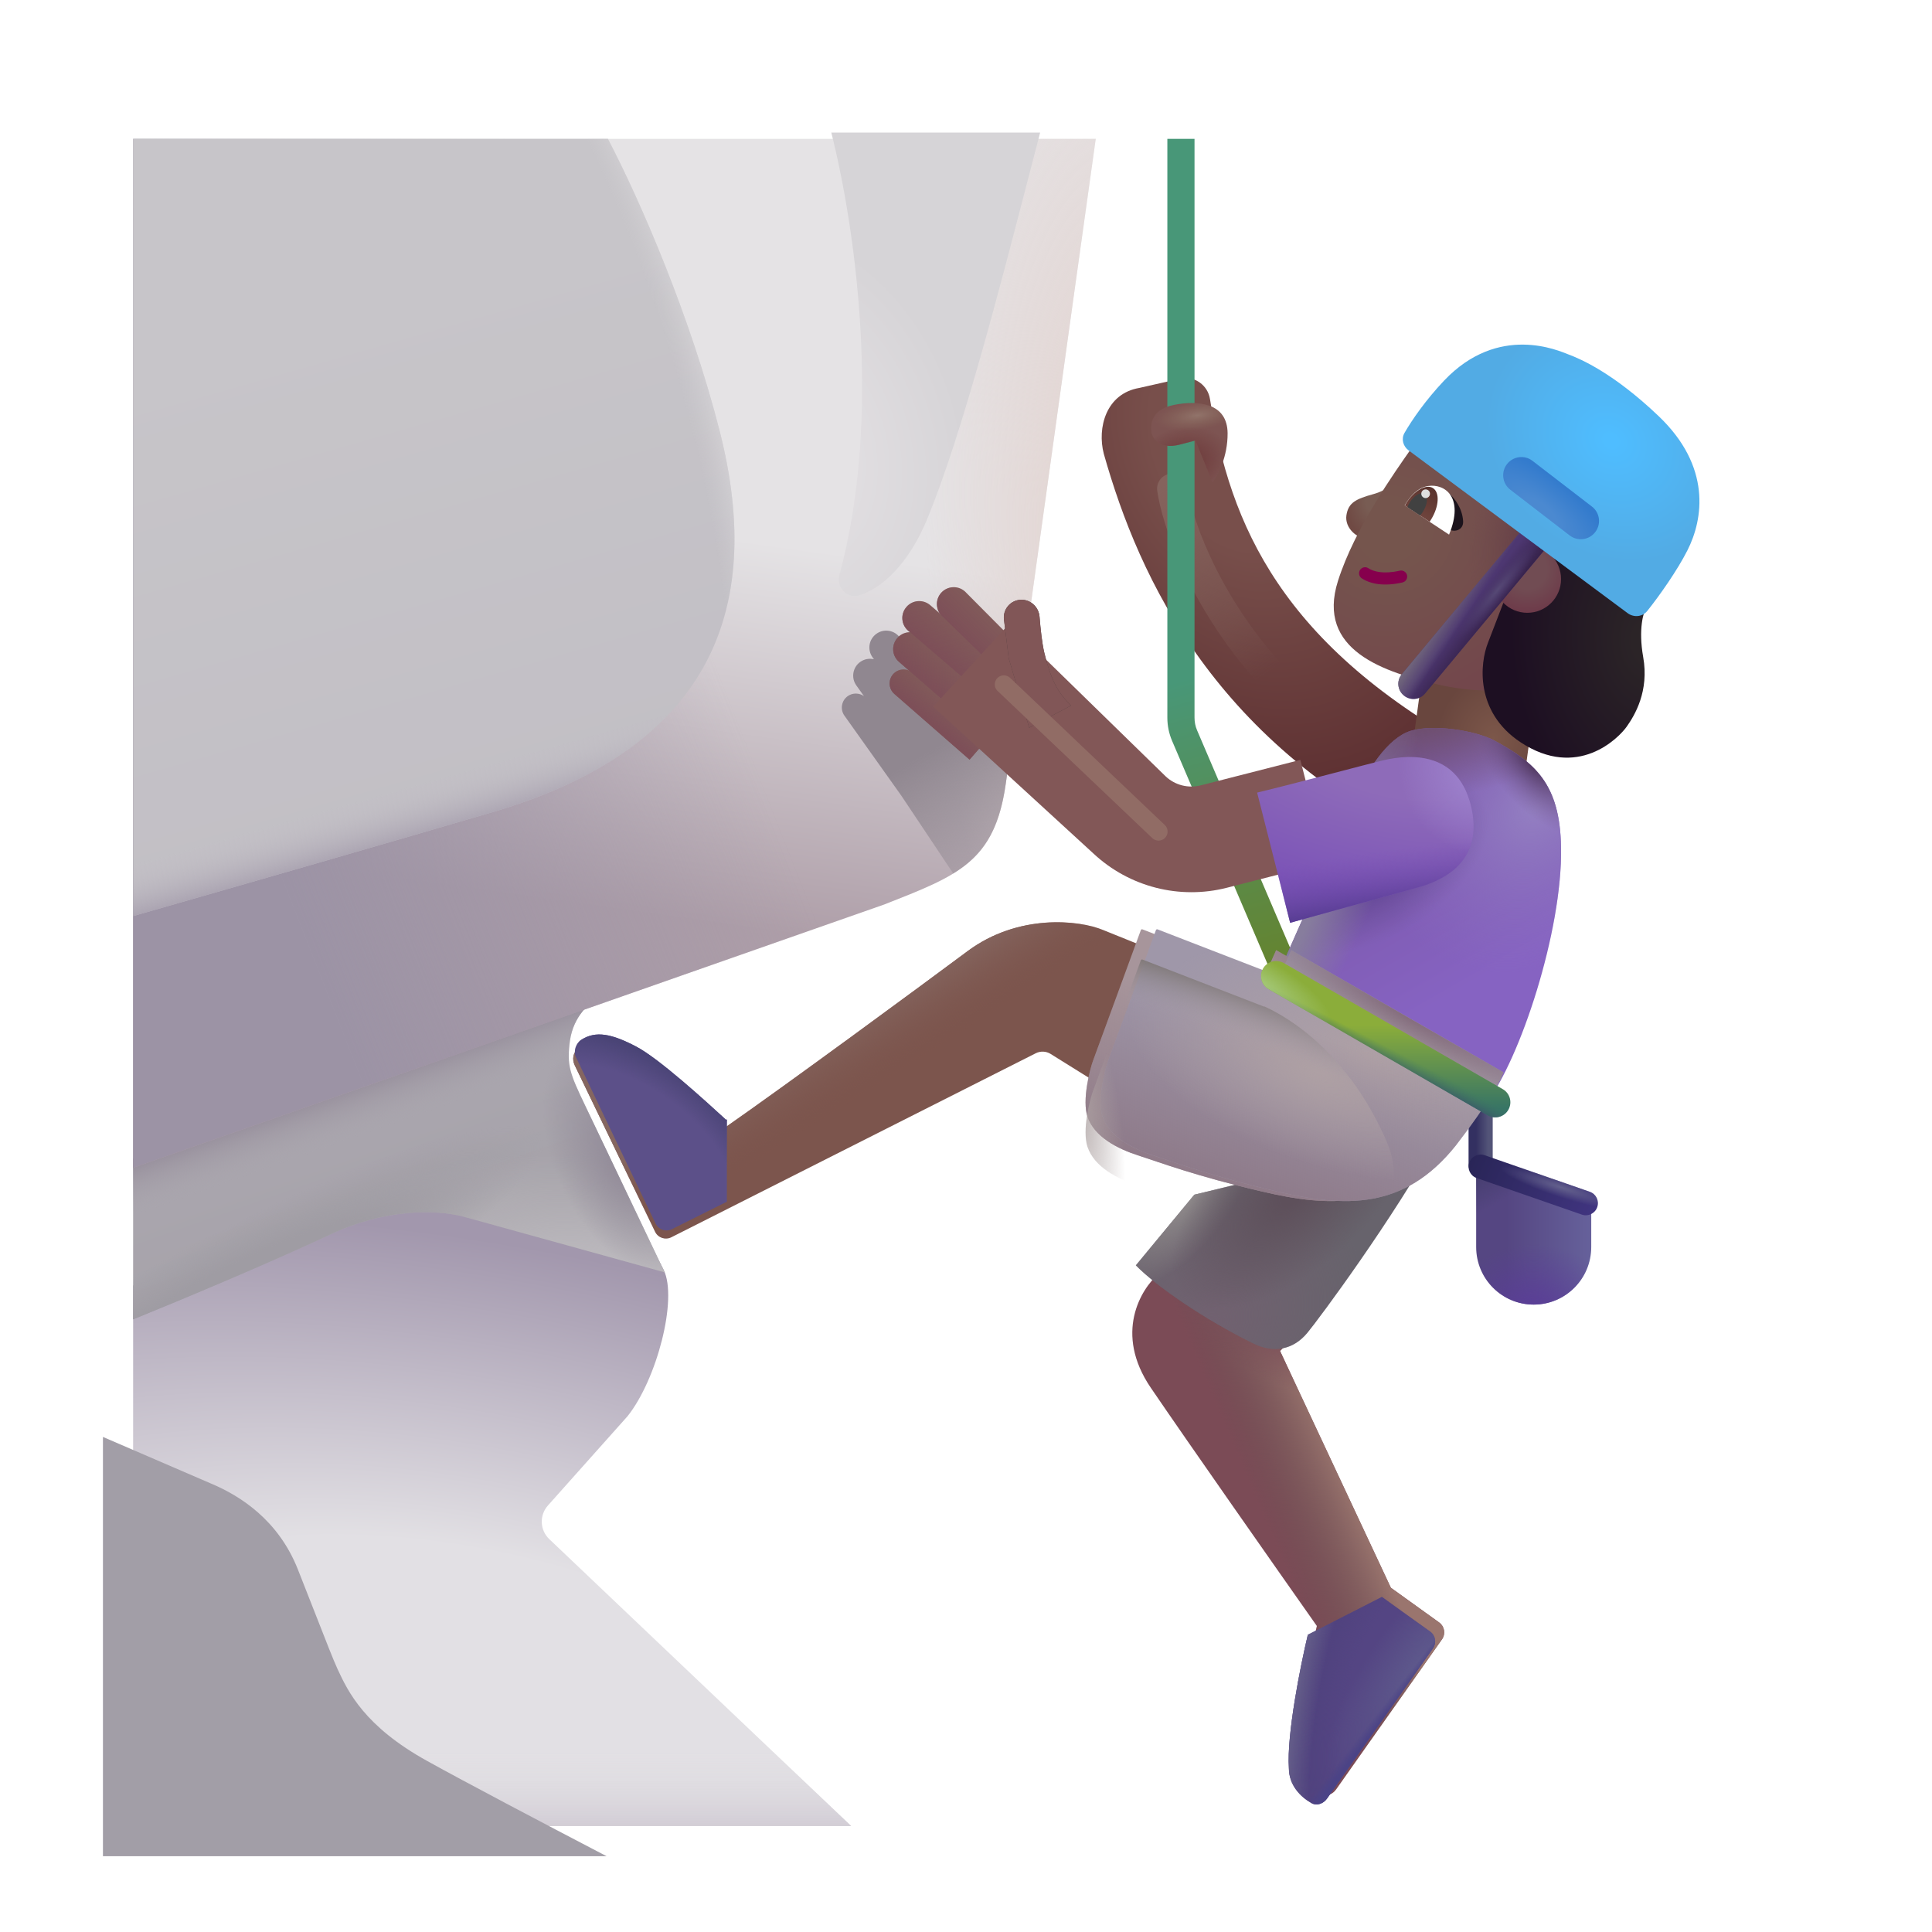 <svg viewBox="0 0 32 32" fill="none" xmlns="http://www.w3.org/2000/svg">
<path d="M2.205 30.245V21.292L7.409 19.315L9.922 20.605C9.702 20.222 10.521 20.067 10.993 21.034C11.227 21.515 10.88 22.847 10.395 23.456L9.075 24.936C8.931 25.098 8.941 25.344 9.098 25.493L14.098 30.245H2.205Z" fill="url(#paint0_radial_4002_856)"/>
<path d="M2.205 30.245V21.292L7.409 19.315L9.922 20.605C9.702 20.222 10.521 20.067 10.993 21.034C11.227 21.515 10.88 22.847 10.395 23.456L9.075 24.936C8.931 25.098 8.941 25.344 9.098 25.493L14.098 30.245H2.205Z" fill="url(#paint1_linear_4002_856)"/>
<path d="M9.44 17.239C9.496 16.832 9.768 16.604 9.897 16.541L2.205 19.192V21.853C2.884 21.578 4.432 20.933 5.489 20.438C6.375 20.024 7.204 20.029 7.667 20.149L11.008 21.073L9.689 18.305C9.44 17.784 9.385 17.645 9.44 17.239Z" fill="url(#paint2_linear_4002_856)"/>
<path d="M9.44 17.239C9.496 16.832 9.768 16.604 9.897 16.541L2.205 19.192V21.853C2.884 21.578 4.432 20.933 5.489 20.438C6.375 20.024 7.204 20.029 7.667 20.149L11.008 21.073L9.689 18.305C9.44 17.784 9.385 17.645 9.44 17.239Z" fill="url(#paint3_linear_4002_856)"/>
<path d="M9.44 17.239C9.496 16.832 9.768 16.604 9.897 16.541L2.205 19.192V21.853C2.884 21.578 4.432 20.933 5.489 20.438C6.375 20.024 7.204 20.029 7.667 20.149L11.008 21.073L9.689 18.305C9.44 17.784 9.385 17.645 9.44 17.239Z" fill="url(#paint4_radial_4002_856)"/>
<path d="M9.44 17.239C9.496 16.832 9.768 16.604 9.897 16.541L2.205 19.192V21.853C2.884 21.578 4.432 20.933 5.489 20.438C6.375 20.024 7.204 20.029 7.667 20.149L11.008 21.073L9.689 18.305C9.44 17.784 9.385 17.645 9.44 17.239Z" fill="url(#paint5_radial_4002_856)"/>
<path d="M9.44 17.239C9.496 16.832 9.768 16.604 9.897 16.541L2.205 19.192V21.853C2.884 21.578 4.432 20.933 5.489 20.438C6.375 20.024 7.204 20.029 7.667 20.149L11.008 21.073L9.689 18.305C9.44 17.784 9.385 17.645 9.44 17.239Z" fill="url(#paint6_radial_4002_856)"/>
<g filter="url(#filter0_ii_4002_856)">
<path d="M2.205 23.3V30.245H10.548C9.44 29.667 8.218 29.024 7.575 28.667C6.537 28.092 6.265 27.521 6.09 27.143C6.025 27.003 5.904 26.693 5.719 26.22C5.637 26.01 5.542 25.768 5.434 25.495C5.112 24.679 4.481 24.276 3.997 24.073L2.205 23.3Z" fill="#A29EA7"/>
</g>
<path d="M14.652 14.979L2.205 19.342V2.3H18.149C17.748 5.151 16.916 11.159 16.659 12.979C16.476 14.283 15.858 14.503 14.652 14.979Z" fill="url(#paint7_linear_4002_856)"/>
<path d="M14.652 14.979L2.205 19.342V2.3H18.149C17.748 5.151 16.916 11.159 16.659 12.979C16.476 14.283 15.858 14.503 14.652 14.979Z" fill="url(#paint8_linear_4002_856)"/>
<path d="M14.652 14.979L2.205 19.342V2.3H18.149C17.748 5.151 16.916 11.159 16.659 12.979C16.476 14.283 15.858 14.503 14.652 14.979Z" fill="url(#paint9_radial_4002_856)"/>
<g filter="url(#filter1_f_4002_856)">
<path d="M16.719 12.555C16.697 12.714 16.677 12.856 16.659 12.979C16.546 13.782 16.268 14.174 15.789 14.468L14.931 13.182L13.986 11.853C13.912 11.749 13.937 11.604 14.041 11.53C14.123 11.472 14.232 11.475 14.31 11.53L14.183 11.352C14.094 11.227 14.123 11.052 14.249 10.963C14.317 10.915 14.399 10.901 14.475 10.919L14.451 10.886C14.362 10.76 14.391 10.586 14.517 10.497C14.642 10.407 14.817 10.437 14.906 10.562L15.012 10.71C14.989 10.603 15.029 10.488 15.123 10.421C15.249 10.331 15.423 10.361 15.512 10.486L16.012 11.305L16.038 11.076C16.057 10.907 16.216 10.79 16.383 10.822C16.543 10.852 16.647 11.007 16.621 11.167C16.59 11.368 16.559 11.607 16.56 11.766C16.562 12.156 16.633 12.38 16.719 12.555Z" fill="url(#paint10_linear_4002_856)"/>
</g>
<g filter="url(#filter2_i_4002_856)">
<path fill-rule="evenodd" clip-rule="evenodd" d="M23.513 14.059C19.895 12.348 18.622 9.604 18.032 7.515C17.921 7.088 18.067 6.519 18.622 6.425L19.315 6.268C19.541 6.226 19.755 6.382 19.791 6.609C20.122 8.694 20.966 10.7 24.261 12.477L23.513 14.059Z" fill="url(#paint11_radial_4002_856)"/>
</g>
<g filter="url(#filter3_f_4002_856)">
<path d="M19.415 8.094C19.484 8.586 19.897 9.878 20.994 11.114" stroke="url(#paint12_linear_4002_856)" stroke-width="0.5" stroke-linecap="round"/>
</g>
<path d="M10.069 2.3C10.62 3.354 11.439 5.257 11.919 7.136C12.7 10.198 11.669 12.417 8.169 13.448C6.533 13.93 4.236 14.592 2.205 15.173V2.3L10.069 2.3Z" fill="url(#paint13_linear_4002_856)"/>
<path d="M10.069 2.3C10.62 3.354 11.439 5.257 11.919 7.136C12.7 10.198 11.669 12.417 8.169 13.448C6.533 13.93 4.236 14.592 2.205 15.173V2.3L10.069 2.3Z" fill="url(#paint14_radial_4002_856)"/>
<path d="M10.069 2.3C10.62 3.354 11.439 5.257 11.919 7.136C12.7 10.198 11.669 12.417 8.169 13.448C6.533 13.93 4.236 14.592 2.205 15.173V2.3L10.069 2.3Z" fill="url(#paint15_linear_4002_856)"/>
<g filter="url(#filter4_i_4002_856)">
<path d="M13.789 2.256C14.182 3.809 14.639 6.949 13.923 9.585C13.886 9.722 13.956 9.865 14.088 9.916C14.134 9.934 14.184 9.94 14.232 9.926C14.61 9.821 15.068 9.414 15.385 8.639C15.952 7.254 16.564 4.89 17.022 3.124C17.102 2.813 17.178 2.521 17.248 2.256H13.789Z" fill="url(#paint16_radial_4002_856)"/>
</g>
<g filter="url(#filter5_i_4002_856)">
<path d="M19.135 2.3V11.888C19.135 12.02 19.162 12.151 19.214 12.272L20.92 16.261L21.34 16.398C21.389 16.512 21.506 17.376 21.62 17.327C21.735 17.278 21.788 17.146 21.739 17.032L19.627 12.095C19.599 12.03 19.585 11.959 19.585 11.888V2.3H19.135Z" fill="url(#paint17_linear_4002_856)"/>
</g>
<path d="M22.301 8.534C22.333 8.327 22.454 8.265 22.751 8.183C22.968 8.123 23.092 8.002 23.138 7.935L22.68 8.929C22.469 8.929 22.27 8.741 22.301 8.534Z" fill="url(#paint18_radial_4002_856)"/>
<path d="M24.45 19.296L26.356 19.927V20.655C26.356 21.182 25.929 21.608 25.403 21.608C24.877 21.608 24.45 21.182 24.45 20.655V19.296Z" fill="url(#paint19_linear_4002_856)"/>
<path d="M24.45 19.296L26.356 19.927V20.655C26.356 21.182 25.929 21.608 25.403 21.608C24.877 21.608 24.45 21.182 24.45 20.655V19.296Z" fill="url(#paint20_radial_4002_856)"/>
<path d="M24.45 19.296L26.356 19.927V20.655C26.356 21.182 25.929 21.608 25.403 21.608C24.877 21.608 24.45 21.182 24.45 20.655V19.296Z" fill="url(#paint21_radial_4002_856)"/>
<rect x="23.581" y="11.001" width="1.905" height="1.844" transform="rotate(7.73 23.581 11.001)" fill="url(#paint22_radial_4002_856)"/>
<g filter="url(#filter6_ii_4002_856)">
<path d="M22.161 9.722C22.438 8.847 23.111 7.907 23.372 7.534L26.27 9.401L25.677 11.448C25.387 11.519 24.62 11.617 23.864 11.448C22.919 11.237 21.797 10.87 22.161 9.722Z" fill="url(#paint23_radial_4002_856)"/>
<path d="M22.161 9.722C22.438 8.847 23.111 7.907 23.372 7.534L26.27 9.401L25.677 11.448C25.387 11.519 24.62 11.617 23.864 11.448C22.919 11.237 21.797 10.87 22.161 9.722Z" fill="url(#paint24_radial_4002_856)"/>
</g>
<path fill-rule="evenodd" clip-rule="evenodd" d="M24.524 18.209C24.634 18.209 24.724 18.299 24.724 18.409V19.292C24.724 19.402 24.634 19.492 24.524 19.492C24.413 19.492 24.324 19.402 24.324 19.292V18.409C24.324 18.299 24.413 18.209 24.524 18.209Z" fill="url(#paint25_linear_4002_856)"/>
<path fill-rule="evenodd" clip-rule="evenodd" d="M24.335 19.258C24.371 19.153 24.485 19.098 24.59 19.134L26.332 19.74C26.436 19.776 26.491 19.89 26.455 19.994C26.419 20.099 26.305 20.154 26.201 20.118L24.458 19.512C24.354 19.476 24.299 19.362 24.335 19.258Z" fill="url(#paint26_linear_4002_856)"/>
<path fill-rule="evenodd" clip-rule="evenodd" d="M24.335 19.258C24.371 19.153 24.485 19.098 24.59 19.134L26.332 19.74C26.436 19.776 26.491 19.89 26.455 19.994C26.419 20.099 26.305 20.154 26.201 20.118L24.458 19.512C24.354 19.476 24.299 19.362 24.335 19.258Z" fill="url(#paint27_radial_4002_856)"/>
<path fill-rule="evenodd" clip-rule="evenodd" d="M22.526 9.44C22.557 9.394 22.619 9.381 22.665 9.412C22.75 9.467 22.915 9.514 23.185 9.452C23.239 9.44 23.293 9.474 23.305 9.527C23.317 9.581 23.284 9.635 23.23 9.647C22.922 9.718 22.697 9.672 22.555 9.579C22.509 9.549 22.496 9.487 22.526 9.44Z" fill="#86004D"/>
<path d="M24.234 8.631C24.219 8.413 24.095 8.261 24.011 8.181C24.002 8.453 23.844 8.582 23.917 8.696C24.013 8.845 24.246 8.813 24.234 8.631Z" fill="#1B131C"/>
<path d="M23.653 8.05C23.452 8.081 23.327 8.271 23.266 8.37L24.001 8.855C24.258 8.23 23.926 8.007 23.653 8.05Z" fill="white"/>
<g filter="url(#filter7_i_4002_856)">
<path d="M19.044 21.245L19.434 20.839L21.544 22.026L21.051 22.526L22.887 26.448L23.688 27.024C23.776 27.088 23.797 27.212 23.734 27.302L21.981 29.788C21.92 29.875 21.81 29.916 21.718 29.863C21.54 29.761 21.348 29.567 21.348 29.284C21.311 28.728 21.541 27.584 21.661 27.081C20.999 26.141 19.523 24.036 18.911 23.136C18.298 22.236 18.744 21.5 19.044 21.245Z" fill="#7B4B56"/>
<path d="M19.044 21.245L19.434 20.839L21.544 22.026L21.051 22.526L22.887 26.448L23.688 27.024C23.776 27.088 23.797 27.212 23.734 27.302L21.981 29.788C21.92 29.875 21.81 29.916 21.718 29.863C21.54 29.761 21.348 29.567 21.348 29.284C21.311 28.728 21.541 27.584 21.661 27.081C20.999 26.141 19.523 24.036 18.911 23.136C18.298 22.236 18.744 21.5 19.044 21.245Z" fill="url(#paint28_linear_4002_856)"/>
<path d="M19.044 21.245L19.434 20.839L21.544 22.026L21.051 22.526L22.887 26.448L23.688 27.024C23.776 27.088 23.797 27.212 23.734 27.302L21.981 29.788C21.92 29.875 21.81 29.916 21.718 29.863C21.54 29.761 21.348 29.567 21.348 29.284C21.311 28.728 21.541 27.584 21.661 27.081C20.999 26.141 19.523 24.036 18.911 23.136C18.298 22.236 18.744 21.5 19.044 21.245Z" fill="url(#paint29_radial_4002_856)"/>
</g>
<path d="M22.889 26.449L23.688 27.024C23.777 27.088 23.797 27.212 23.734 27.302L21.981 29.788C21.92 29.875 21.81 29.916 21.718 29.863C21.54 29.762 21.348 29.567 21.348 29.284C21.311 28.728 21.541 27.584 21.661 27.081L21.659 27.079L22.889 26.449Z" fill="#544583"/>
<path d="M22.889 26.449L23.688 27.024C23.777 27.088 23.797 27.212 23.734 27.302L21.981 29.788C21.92 29.875 21.81 29.916 21.718 29.863C21.54 29.762 21.348 29.567 21.348 29.284C21.311 28.728 21.541 27.584 21.661 27.081L21.659 27.079L22.889 26.449Z" fill="url(#paint30_radial_4002_856)"/>
<path d="M22.889 26.449L23.688 27.024C23.777 27.088 23.797 27.212 23.734 27.302L21.981 29.788C21.92 29.875 21.81 29.916 21.718 29.863C21.54 29.762 21.348 29.567 21.348 29.284C21.311 28.728 21.541 27.584 21.661 27.081L21.659 27.079L22.889 26.449Z" fill="url(#paint31_radial_4002_856)"/>
<path d="M22.889 26.449L23.688 27.024C23.777 27.088 23.797 27.212 23.734 27.302L21.981 29.788C21.92 29.875 21.81 29.916 21.718 29.863C21.54 29.762 21.348 29.567 21.348 29.284C21.311 28.728 21.541 27.584 21.661 27.081L21.659 27.079L22.889 26.449Z" fill="url(#paint32_linear_4002_856)"/>
<path d="M22.889 26.449L23.688 27.024C23.777 27.088 23.797 27.212 23.734 27.302L21.981 29.788C21.92 29.875 21.81 29.916 21.718 29.863C21.54 29.762 21.348 29.567 21.348 29.284C21.311 28.728 21.541 27.584 21.661 27.081L21.659 27.079L22.889 26.449Z" fill="url(#paint33_radial_4002_856)"/>
<path d="M23.679 8.642C23.688 8.629 23.697 8.616 23.705 8.602C23.837 8.386 23.849 8.154 23.732 8.083C23.616 8.012 23.415 8.13 23.284 8.346C23.279 8.354 23.274 8.363 23.269 8.372L23.679 8.642Z" fill="url(#paint34_linear_4002_856)"/>
<path d="M23.521 8.538C23.54 8.518 23.558 8.494 23.574 8.467C23.647 8.347 23.655 8.219 23.593 8.18C23.529 8.142 23.419 8.208 23.346 8.328C23.332 8.352 23.32 8.376 23.311 8.399L23.521 8.538Z" fill="#414141"/>
<circle cx="23.613" cy="8.178" r="0.072" fill="#DFDFDF"/>
<path d="M22.473 13.198L21.223 16.018L24.614 18.276C25.176 17.55 25.88 15.425 25.856 14.034C25.838 12.979 25.42 12.63 24.755 12.268C24.438 12.097 23.729 11.989 23.356 12.108C22.983 12.228 22.626 12.772 22.473 13.198Z" fill="url(#paint35_linear_4002_856)"/>
<path d="M22.473 13.198L21.223 16.018L24.614 18.276C25.176 17.55 25.88 15.425 25.856 14.034C25.838 12.979 25.42 12.63 24.755 12.268C24.438 12.097 23.729 11.989 23.356 12.108C22.983 12.228 22.626 12.772 22.473 13.198Z" fill="url(#paint36_radial_4002_856)"/>
<path d="M22.473 13.198L21.223 16.018L24.614 18.276C25.176 17.55 25.88 15.425 25.856 14.034C25.838 12.979 25.42 12.63 24.755 12.268C24.438 12.097 23.729 11.989 23.356 12.108C22.983 12.228 22.626 12.772 22.473 13.198Z" fill="url(#paint37_radial_4002_856)"/>
<path d="M22.473 13.198L21.223 16.018L24.614 18.276C25.176 17.55 25.88 15.425 25.856 14.034C25.838 12.979 25.42 12.63 24.755 12.268C24.438 12.097 23.729 11.989 23.356 12.108C22.983 12.228 22.626 12.772 22.473 13.198Z" fill="url(#paint38_radial_4002_856)"/>
<path d="M22.473 13.198L21.223 16.018L24.614 18.276C25.176 17.55 25.88 15.425 25.856 14.034C25.838 12.979 25.42 12.63 24.755 12.268C24.438 12.097 23.729 11.989 23.356 12.108C22.983 12.228 22.626 12.772 22.473 13.198Z" fill="url(#paint39_radial_4002_856)"/>
<path d="M22.473 13.198L21.223 16.018L24.614 18.276C25.176 17.55 25.88 15.425 25.856 14.034C25.838 12.979 25.42 12.63 24.755 12.268C24.438 12.097 23.729 11.989 23.356 12.108C22.983 12.228 22.626 12.772 22.473 13.198Z" fill="url(#paint40_radial_4002_856)"/>
<g filter="url(#filter8_i_4002_856)">
<path d="M19.313 20.958L20.282 19.788L24.34 18.8C23.575 20.194 22.34 21.852 22.153 22.077C21.919 22.358 21.598 22.417 21.262 22.253C20.45 21.853 19.653 21.306 19.313 20.958Z" fill="#67636C"/>
<path d="M19.313 20.958L20.282 19.788L24.34 18.8C23.575 20.194 22.34 21.852 22.153 22.077C21.919 22.358 21.598 22.417 21.262 22.253C20.45 21.853 19.653 21.306 19.313 20.958Z" fill="url(#paint41_radial_4002_856)"/>
<path d="M19.313 20.958L20.282 19.788L24.34 18.8C23.575 20.194 22.34 21.852 22.153 22.077C21.919 22.358 21.598 22.417 21.262 22.253C20.45 21.853 19.653 21.306 19.313 20.958Z" fill="url(#paint42_radial_4002_856)"/>
<path d="M19.313 20.958L20.282 19.788L24.34 18.8C23.575 20.194 22.34 21.852 22.153 22.077C21.919 22.358 21.598 22.417 21.262 22.253C20.45 21.853 19.653 21.306 19.313 20.958Z" fill="url(#paint43_radial_4002_856)"/>
</g>
<g filter="url(#filter9_i_4002_856)">
<path d="M24.496 10.845L24.941 9.689L25.449 8.931L27.121 10.252C27.069 10.338 26.985 10.623 27.066 11.08C27.168 11.65 26.925 12.049 26.793 12.236C26.66 12.424 25.98 13.119 25.035 12.494C24.279 11.994 24.36 11.187 24.496 10.845Z" fill="url(#paint44_radial_4002_856)"/>
</g>
<g filter="url(#filter10_i_4002_856)">
<path d="M18.274 15.655L19.071 15.976L18.235 18.226L17.401 17.706C17.327 17.66 17.234 17.656 17.156 17.695L11.12 20.743C11.02 20.794 10.898 20.752 10.85 20.652L9.519 17.893C9.473 17.798 9.49 17.678 9.579 17.621C9.82 17.468 10.085 17.524 10.485 17.733C10.866 17.933 11.628 18.628 11.977 18.948C13.076 18.183 15.284 16.556 16.028 16.003C16.864 15.382 17.873 15.486 18.274 15.655Z" fill="#7C554D"/>
<path d="M18.274 15.655L19.071 15.976L18.235 18.226L17.401 17.706C17.327 17.66 17.234 17.656 17.156 17.695L11.12 20.743C11.02 20.794 10.898 20.752 10.85 20.652L9.519 17.893C9.473 17.798 9.49 17.678 9.579 17.621C9.82 17.468 10.085 17.524 10.485 17.733C10.866 17.933 11.628 18.628 11.977 18.948C13.076 18.183 15.284 16.556 16.028 16.003C16.864 15.382 17.873 15.486 18.274 15.655Z" fill="url(#paint45_linear_4002_856)"/>
</g>
<g filter="url(#filter11_i_4002_856)">
<path d="M20.942 16.675L21.137 16.237L24.653 18.261C24.619 18.367 24.414 18.759 23.864 19.472C23.005 20.55 22.016 20.495 20.911 20.237C19.805 19.98 19.188 19.745 18.848 19.636C18.508 19.526 18.124 19.33 18.012 18.995C17.922 18.726 18.046 18.216 18.114 18.042L18.896 15.905C18.9 15.894 18.912 15.889 18.922 15.893L20.942 16.675Z" fill="#A7959B"/>
<path d="M20.942 16.675L21.137 16.237L24.653 18.261C24.619 18.367 24.414 18.759 23.864 19.472C23.005 20.55 22.016 20.495 20.911 20.237C19.805 19.98 19.188 19.745 18.848 19.636C18.508 19.526 18.124 19.33 18.012 18.995C17.922 18.726 18.046 18.216 18.114 18.042L18.896 15.905C18.9 15.894 18.912 15.889 18.922 15.893L20.942 16.675Z" fill="url(#paint46_radial_4002_856)"/>
<path d="M20.942 16.675L21.137 16.237L24.653 18.261C24.619 18.367 24.414 18.759 23.864 19.472C23.005 20.55 22.016 20.495 20.911 20.237C19.805 19.98 19.188 19.745 18.848 19.636C18.508 19.526 18.124 19.33 18.012 18.995C17.922 18.726 18.046 18.216 18.114 18.042L18.896 15.905C18.9 15.894 18.912 15.889 18.922 15.893L20.942 16.675Z" fill="url(#paint47_linear_4002_856)"/>
<path d="M20.942 16.675L21.137 16.237L24.653 18.261C24.619 18.367 24.414 18.759 23.864 19.472C23.005 20.55 22.016 20.495 20.911 20.237C19.805 19.98 19.188 19.745 18.848 19.636C18.508 19.526 18.124 19.33 18.012 18.995C17.922 18.726 18.046 18.216 18.114 18.042L18.896 15.905C18.9 15.894 18.912 15.889 18.922 15.893L20.942 16.675Z" fill="url(#paint48_radial_4002_856)"/>
</g>
<g filter="url(#filter12_i_4002_856)">
<path d="M20.942 16.675L21.137 16.237L24.653 18.261C24.619 18.367 24.414 18.759 23.864 19.472C23.005 20.55 22.016 20.495 20.911 20.237C19.805 19.98 19.188 19.745 18.848 19.636C18.508 19.526 18.124 19.33 18.012 18.995C17.922 18.726 18.046 18.216 18.114 18.042L18.896 15.905C18.9 15.894 18.912 15.889 18.922 15.893L20.942 16.675Z" fill="#9F97A9"/>
<path d="M20.942 16.675L21.137 16.237L24.653 18.261C24.619 18.367 24.414 18.759 23.864 19.472C23.005 20.55 22.016 20.495 20.911 20.237C19.805 19.98 19.188 19.745 18.848 19.636C18.508 19.526 18.124 19.33 18.012 18.995C17.922 18.726 18.046 18.216 18.114 18.042L18.896 15.905C18.9 15.894 18.912 15.889 18.922 15.893L20.942 16.675Z" fill="url(#paint49_radial_4002_856)"/>
<path d="M20.942 16.675L21.137 16.237L24.653 18.261C24.619 18.367 24.414 18.759 23.864 19.472C23.005 20.55 22.016 20.495 20.911 20.237C19.805 19.98 19.188 19.745 18.848 19.636C18.508 19.526 18.124 19.33 18.012 18.995C17.922 18.726 18.046 18.216 18.114 18.042L18.896 15.905C18.9 15.894 18.912 15.889 18.922 15.893L20.942 16.675Z" fill="url(#paint50_linear_4002_856)"/>
<path d="M20.942 16.675L21.137 16.237L24.653 18.261C24.619 18.367 24.414 18.759 23.864 19.472C23.005 20.55 22.016 20.495 20.911 20.237C19.805 19.98 19.188 19.745 18.848 19.636C18.508 19.526 18.124 19.33 18.012 18.995C17.922 18.726 18.046 18.216 18.114 18.042L18.896 15.905C18.9 15.894 18.912 15.889 18.922 15.893L20.942 16.675Z" fill="url(#paint51_radial_4002_856)"/>
</g>
<g filter="url(#filter13_i_4002_856)">
<path d="M11.989 20.304L11.079 20.759C10.98 20.809 10.858 20.768 10.809 20.667L9.489 17.909C9.443 17.814 9.49 17.678 9.579 17.621C9.82 17.468 10.085 17.524 10.485 17.733C10.866 17.933 11.628 18.628 11.977 18.948C11.981 18.946 11.985 18.943 11.989 18.94V20.304Z" fill="#5C5089"/>
<path d="M11.989 20.304L11.079 20.759C10.98 20.809 10.858 20.768 10.809 20.667L9.489 17.909C9.443 17.814 9.49 17.678 9.579 17.621C9.82 17.468 10.085 17.524 10.485 17.733C10.866 17.933 11.628 18.628 11.977 18.948C11.981 18.946 11.985 18.943 11.989 18.94V20.304Z" fill="url(#paint52_radial_4002_856)"/>
</g>
<path fill-rule="evenodd" clip-rule="evenodd" d="M20.921 16.042C20.99 15.923 21.142 15.882 21.262 15.95L24.891 18.04C25.011 18.109 25.052 18.262 24.983 18.382C24.914 18.501 24.761 18.542 24.642 18.474L21.013 16.384C20.893 16.315 20.852 16.162 20.921 16.042Z" fill="url(#paint53_linear_4002_856)"/>
<path fill-rule="evenodd" clip-rule="evenodd" d="M20.921 16.042C20.99 15.923 21.142 15.882 21.262 15.95L24.891 18.04C25.011 18.109 25.052 18.262 24.983 18.382C24.914 18.501 24.761 18.542 24.642 18.474L21.013 16.384C20.893 16.315 20.852 16.162 20.921 16.042Z" fill="url(#paint54_linear_4002_856)"/>
<path fill-rule="evenodd" clip-rule="evenodd" d="M20.921 16.042C20.99 15.923 21.142 15.882 21.262 15.95L24.891 18.04C25.011 18.109 25.052 18.262 24.983 18.382C24.914 18.501 24.761 18.542 24.642 18.474L21.013 16.384C20.893 16.315 20.852 16.162 20.921 16.042Z" fill="url(#paint55_radial_4002_856)"/>
<path d="M20.333 7.175C20.336 7.569 20.167 7.883 20.083 7.991L19.801 7.296C19.788 7.3 19.716 7.319 19.532 7.366C19.215 7.444 19.094 7.272 19.075 7.175C19.055 7.077 19.032 6.788 19.446 6.706C19.86 6.624 20.329 6.683 20.333 7.175Z" fill="#7D5452"/>
<path d="M20.333 7.175C20.336 7.569 20.167 7.883 20.083 7.991L19.801 7.296C19.788 7.3 19.716 7.319 19.532 7.366C19.215 7.444 19.094 7.272 19.075 7.175C19.055 7.077 19.032 6.788 19.446 6.706C19.86 6.624 20.329 6.683 20.333 7.175Z" fill="url(#paint56_radial_4002_856)"/>
<path d="M20.333 7.175C20.336 7.569 20.167 7.883 20.083 7.991L19.801 7.296C19.788 7.3 19.716 7.319 19.532 7.366C19.215 7.444 19.094 7.272 19.075 7.175C19.055 7.077 19.032 6.788 19.446 6.706C19.86 6.624 20.329 6.683 20.333 7.175Z" fill="url(#paint57_radial_4002_856)"/>
<path d="M14.814 11.494C14.718 11.41 14.708 11.264 14.792 11.167C14.876 11.071 15.023 11.061 15.119 11.145L16.364 12.233L16.059 12.582L14.814 11.494Z" fill="#825C5A"/>
<path d="M14.814 11.494C14.718 11.41 14.708 11.264 14.792 11.167C14.876 11.071 15.023 11.061 15.119 11.145L16.364 12.233L16.059 12.582L14.814 11.494Z" fill="url(#paint58_linear_4002_856)"/>
<path d="M14.889 10.961C14.773 10.86 14.761 10.683 14.863 10.567C14.964 10.451 15.14 10.439 15.257 10.541L16.757 11.851L16.389 12.272L14.889 10.961Z" fill="#825C5A"/>
<path d="M14.889 10.961C14.773 10.86 14.761 10.683 14.863 10.567C14.964 10.451 15.14 10.439 15.257 10.541L16.757 11.851L16.389 12.272L14.889 10.961Z" fill="url(#paint59_linear_4002_856)"/>
<path d="M15.041 10.445C14.925 10.344 14.913 10.168 15.015 10.052C15.116 9.935 15.293 9.924 15.409 10.025L17.163 11.531L16.795 11.952L15.041 10.445Z" fill="#825C5A"/>
<path d="M15.041 10.445C14.925 10.344 14.913 10.168 15.015 10.052C15.116 9.935 15.293 9.924 15.409 10.025L17.163 11.531L16.795 11.952L15.041 10.445Z" fill="url(#paint60_linear_4002_856)"/>
<circle cx="25.297" cy="9.591" r="0.559" fill="url(#paint61_radial_4002_856)"/>
<path fill-rule="evenodd" clip-rule="evenodd" d="M25.563 8.74C25.669 8.829 25.683 8.986 25.595 9.093L23.603 11.487C23.515 11.593 23.357 11.608 23.251 11.519C23.145 11.431 23.13 11.273 23.219 11.167L25.211 8.773C25.299 8.667 25.457 8.652 25.563 8.74Z" fill="#4D3771"/>
<path fill-rule="evenodd" clip-rule="evenodd" d="M25.563 8.74C25.669 8.829 25.683 8.986 25.595 9.093L23.603 11.487C23.515 11.593 23.357 11.608 23.251 11.519C23.145 11.431 23.13 11.273 23.219 11.167L25.211 8.773C25.299 8.667 25.457 8.652 25.563 8.74Z" fill="url(#paint62_linear_4002_856)"/>
<path fill-rule="evenodd" clip-rule="evenodd" d="M25.563 8.74C25.669 8.829 25.683 8.986 25.595 9.093L23.603 11.487C23.515 11.593 23.357 11.608 23.251 11.519C23.145 11.431 23.13 11.273 23.219 11.167L25.211 8.773C25.299 8.667 25.457 8.652 25.563 8.74Z" fill="url(#paint63_linear_4002_856)"/>
<path fill-rule="evenodd" clip-rule="evenodd" d="M25.563 8.74C25.669 8.829 25.683 8.986 25.595 9.093L23.603 11.487C23.515 11.593 23.357 11.608 23.251 11.519C23.145 11.431 23.13 11.273 23.219 11.167L25.211 8.773C25.299 8.667 25.457 8.652 25.563 8.74Z" fill="url(#paint64_radial_4002_856)"/>
<g filter="url(#filter14_i_4002_856)">
<path d="M26.959 10.306L23.331 7.61C23.239 7.542 23.206 7.421 23.262 7.322C23.386 7.106 23.613 6.777 23.917 6.456C24.823 5.499 25.826 5.964 25.972 6.018C26.183 6.096 26.726 6.331 27.472 7.042C28.347 7.876 28.214 8.745 27.948 9.268C27.781 9.597 27.491 10.01 27.285 10.268C27.205 10.368 27.062 10.382 26.959 10.306Z" fill="url(#paint65_radial_4002_856)"/>
</g>
<g filter="url(#filter15_i_4002_856)">
<path d="M24.96 7.688C25.062 7.556 25.251 7.531 25.383 7.633L26.367 8.39C26.5 8.492 26.524 8.681 26.422 8.813C26.321 8.946 26.131 8.97 25.999 8.869L25.015 8.111C24.883 8.009 24.858 7.82 24.96 7.688Z" fill="url(#paint66_radial_4002_856)"/>
</g>
<path d="M15.614 10.215C15.498 10.114 15.486 9.937 15.587 9.821C15.689 9.705 15.865 9.693 15.981 9.795L17.391 11.214L17.165 11.726L15.614 10.215Z" fill="#825C5A"/>
<path d="M15.614 10.215C15.498 10.114 15.486 9.937 15.587 9.821C15.689 9.705 15.865 9.693 15.981 9.795L17.391 11.214L17.165 11.726L15.614 10.215Z" fill="url(#paint67_linear_4002_856)"/>
<g filter="url(#filter16_i_4002_856)">
<path fill-rule="evenodd" clip-rule="evenodd" d="M18.113 14.489L15.458 12.054L16.717 10.682L19.307 13.209C19.462 13.355 19.681 13.411 19.888 13.358L21.538 12.936L21.971 14.632L20.321 15.054C19.537 15.254 18.705 15.041 18.113 14.489Z" fill="#825757"/>
</g>
<path d="M20.944 16.67C21.598 16.972 22.423 17.659 22.965 18.901C23.16 19.347 23.108 19.8 22.924 20.223C22.305 20.487 21.633 20.406 20.911 20.237C20.005 20.026 19.427 19.831 19.061 19.707C18.98 19.679 18.91 19.655 18.848 19.636C18.508 19.526 18.124 19.33 18.012 18.995C17.922 18.726 18.046 18.216 18.114 18.042L18.896 15.905C18.9 15.894 18.912 15.889 18.922 15.893L20.942 16.675L20.944 16.67Z" fill="url(#paint68_radial_4002_856)"/>
<path d="M20.944 16.67C21.598 16.972 22.423 17.659 22.965 18.901C23.16 19.347 23.108 19.8 22.924 20.223C22.305 20.487 21.633 20.406 20.911 20.237C20.005 20.026 19.427 19.831 19.061 19.707C18.98 19.679 18.91 19.655 18.848 19.636C18.508 19.526 18.124 19.33 18.012 18.995C17.922 18.726 18.046 18.216 18.114 18.042L18.896 15.905C18.9 15.894 18.912 15.889 18.922 15.893L20.942 16.675L20.944 16.67Z" fill="url(#paint69_radial_4002_856)"/>
<path d="M20.944 16.67C21.598 16.972 22.423 17.659 22.965 18.901C23.16 19.347 23.108 19.8 22.924 20.223C22.305 20.487 21.633 20.406 20.911 20.237C20.005 20.026 19.427 19.831 19.061 19.707C18.98 19.679 18.91 19.655 18.848 19.636C18.508 19.526 18.124 19.33 18.012 18.995C17.922 18.726 18.046 18.216 18.114 18.042L18.896 15.905C18.9 15.894 18.912 15.889 18.922 15.893L20.942 16.675L20.944 16.67Z" fill="url(#paint70_radial_4002_856)"/>
<path d="M21.369 15.284L20.822 13.128C21.463 12.974 22.671 12.649 22.912 12.593C23.361 12.487 24.178 12.439 24.377 13.409C24.56 14.304 23.858 14.589 23.517 14.69L21.369 15.284Z" fill="url(#paint71_radial_4002_856)"/>
<path d="M21.369 15.284L20.822 13.128C21.463 12.974 22.671 12.649 22.912 12.593C23.361 12.487 24.178 12.439 24.377 13.409C24.56 14.304 23.858 14.589 23.517 14.69L21.369 15.284Z" fill="url(#paint72_linear_4002_856)"/>
<path d="M21.369 15.284L20.822 13.128C21.463 12.974 22.671 12.649 22.912 12.593C23.361 12.487 24.178 12.439 24.377 13.409C24.56 14.304 23.858 14.589 23.517 14.69L21.369 15.284Z" fill="url(#paint73_radial_4002_856)"/>
<path d="M16.629 10.262L16.708 10.905L17.047 12.054L17.739 11.687C17.563 11.503 17.429 11.351 17.297 10.812C17.26 10.657 17.234 10.418 17.218 10.214C17.205 10.053 17.068 9.927 16.906 9.934C16.736 9.942 16.608 10.093 16.629 10.262Z" fill="#4D3C3D"/>
<path d="M16.629 10.262L16.708 10.905L17.047 12.054L17.739 11.687C17.563 11.503 17.429 11.351 17.297 10.812C17.26 10.657 17.234 10.418 17.218 10.214C17.205 10.053 17.068 9.927 16.906 9.934C16.736 9.942 16.608 10.093 16.629 10.262Z" fill="#815657"/>
<g filter="url(#filter17_f_4002_856)">
<path d="M16.627 11.336L19.189 13.773" stroke="#916C65" stroke-width="0.3" stroke-linecap="round"/>
</g>
<defs>
<filter id="filter0_ii_4002_856" x="1.805" y="23.3" width="8.743" height="7.346" filterUnits="userSpaceOnUse" color-interpolation-filters="sRGB">
<feFlood flood-opacity="0" result="BackgroundImageFix"/>
<feBlend mode="normal" in="SourceGraphic" in2="BackgroundImageFix" result="shape"/>
<feColorMatrix in="SourceAlpha" type="matrix" values="0 0 0 0 0 0 0 0 0 0 0 0 0 0 0 0 0 0 127 0" result="hardAlpha"/>
<feOffset dx="-0.4" dy="0.4"/>
<feGaussianBlur stdDeviation="0.5"/>
<feComposite in2="hardAlpha" operator="arithmetic" k2="-1" k3="1"/>
<feColorMatrix type="matrix" values="0 0 0 0 0.635 0 0 0 0 0.608 0 0 0 0 0.671 0 0 0 1 0"/>
<feBlend mode="normal" in2="shape" result="effect1_innerShadow_4002_856"/>
<feColorMatrix in="SourceAlpha" type="matrix" values="0 0 0 0 0 0 0 0 0 0 0 0 0 0 0 0 0 0 127 0" result="hardAlpha"/>
<feOffset dx="-0.1" dy="0.1"/>
<feGaussianBlur stdDeviation="0.5"/>
<feComposite in2="hardAlpha" operator="arithmetic" k2="-1" k3="1"/>
<feColorMatrix type="matrix" values="0 0 0 0 0.847 0 0 0 0 0.831 0 0 0 0 0.863 0 0 0 1 0"/>
<feBlend mode="normal" in2="effect1_innerShadow_4002_856" result="effect2_innerShadow_4002_856"/>
</filter>
<filter id="filter1_f_4002_856" x="13.194" y="9.619" width="4.276" height="5.599" filterUnits="userSpaceOnUse" color-interpolation-filters="sRGB">
<feFlood flood-opacity="0" result="BackgroundImageFix"/>
<feBlend mode="normal" in="SourceGraphic" in2="BackgroundImageFix" result="shape"/>
<feGaussianBlur stdDeviation="0.375" result="effect1_foregroundBlur_4002_856"/>
</filter>
<filter id="filter2_i_4002_856" x="17.997" y="6.261" width="6.514" height="7.799" filterUnits="userSpaceOnUse" color-interpolation-filters="sRGB">
<feFlood flood-opacity="0" result="BackgroundImageFix"/>
<feBlend mode="normal" in="SourceGraphic" in2="BackgroundImageFix" result="shape"/>
<feColorMatrix in="SourceAlpha" type="matrix" values="0 0 0 0 0 0 0 0 0 0 0 0 0 0 0 0 0 0 127 0" result="hardAlpha"/>
<feOffset dx="0.25"/>
<feGaussianBlur stdDeviation="0.25"/>
<feComposite in2="hardAlpha" operator="arithmetic" k2="-1" k3="1"/>
<feColorMatrix type="matrix" values="0 0 0 0 0.604 0 0 0 0 0.463 0 0 0 0 0.427 0 0 0 1 0"/>
<feBlend mode="normal" in2="shape" result="effect1_innerShadow_4002_856"/>
</filter>
<filter id="filter3_f_4002_856" x="18.865" y="7.544" width="2.679" height="4.12" filterUnits="userSpaceOnUse" color-interpolation-filters="sRGB">
<feFlood flood-opacity="0" result="BackgroundImageFix"/>
<feBlend mode="normal" in="SourceGraphic" in2="BackgroundImageFix" result="shape"/>
<feGaussianBlur stdDeviation="0.15" result="effect1_foregroundBlur_4002_856"/>
</filter>
<filter id="filter4_i_4002_856" x="13.769" y="2.196" width="3.479" height="7.738" filterUnits="userSpaceOnUse" color-interpolation-filters="sRGB">
<feFlood flood-opacity="0" result="BackgroundImageFix"/>
<feBlend mode="normal" in="SourceGraphic" in2="BackgroundImageFix" result="shape"/>
<feColorMatrix in="SourceAlpha" type="matrix" values="0 0 0 0 0 0 0 0 0 0 0 0 0 0 0 0 0 0 127 0" result="hardAlpha"/>
<feOffset dx="-0.02" dy="-0.06"/>
<feGaussianBlur stdDeviation="0.05"/>
<feComposite in2="hardAlpha" operator="arithmetic" k2="-1" k3="1"/>
<feColorMatrix type="matrix" values="0 0 0 0 0.851 0 0 0 0 0.792 0 0 0 0 0.776 0 0 0 1 0"/>
<feBlend mode="normal" in2="shape" result="effect1_innerShadow_4002_856"/>
</filter>
<filter id="filter5_i_4002_856" x="19.135" y="2.3" width="2.822" height="15.029" filterUnits="userSpaceOnUse" color-interpolation-filters="sRGB">
<feFlood flood-opacity="0" result="BackgroundImageFix"/>
<feBlend mode="normal" in="SourceGraphic" in2="BackgroundImageFix" result="shape"/>
<feColorMatrix in="SourceAlpha" type="matrix" values="0 0 0 0 0 0 0 0 0 0 0 0 0 0 0 0 0 0 127 0" result="hardAlpha"/>
<feOffset dx="0.2"/>
<feGaussianBlur stdDeviation="0.125"/>
<feComposite in2="hardAlpha" operator="arithmetic" k2="-1" k3="1"/>
<feColorMatrix type="matrix" values="0 0 0 0 0.224 0 0 0 0 0.475 0 0 0 0 0.361 0 0 0 1 0"/>
<feBlend mode="normal" in2="shape" result="effect1_innerShadow_4002_856"/>
</filter>
<filter id="filter6_ii_4002_856" x="21.841" y="7.284" width="4.68" height="4.407" filterUnits="userSpaceOnUse" color-interpolation-filters="sRGB">
<feFlood flood-opacity="0" result="BackgroundImageFix"/>
<feBlend mode="normal" in="SourceGraphic" in2="BackgroundImageFix" result="shape"/>
<feColorMatrix in="SourceAlpha" type="matrix" values="0 0 0 0 0 0 0 0 0 0 0 0 0 0 0 0 0 0 127 0" result="hardAlpha"/>
<feOffset dx="-0.25" dy="-0.25"/>
<feGaussianBlur stdDeviation="0.25"/>
<feComposite in2="hardAlpha" operator="arithmetic" k2="-1" k3="1"/>
<feColorMatrix type="matrix" values="0 0 0 0 0.482 0 0 0 0 0.212 0 0 0 0 0.329 0 0 0 1 0"/>
<feBlend mode="normal" in2="shape" result="effect1_innerShadow_4002_856"/>
<feColorMatrix in="SourceAlpha" type="matrix" values="0 0 0 0 0 0 0 0 0 0 0 0 0 0 0 0 0 0 127 0" result="hardAlpha"/>
<feOffset dx="0.25" dy="0.15"/>
<feGaussianBlur stdDeviation="0.15"/>
<feComposite in2="hardAlpha" operator="arithmetic" k2="-1" k3="1"/>
<feColorMatrix type="matrix" values="0 0 0 0 0.541 0 0 0 0 0.396 0 0 0 0 0.361 0 0 0 1 0"/>
<feBlend mode="normal" in2="effect1_innerShadow_4002_856" result="effect2_innerShadow_4002_856"/>
</filter>
<filter id="filter7_i_4002_856" x="18.605" y="20.689" width="5.316" height="9.197" filterUnits="userSpaceOnUse" color-interpolation-filters="sRGB">
<feFlood flood-opacity="0" result="BackgroundImageFix"/>
<feBlend mode="normal" in="SourceGraphic" in2="BackgroundImageFix" result="shape"/>
<feColorMatrix in="SourceAlpha" type="matrix" values="0 0 0 0 0 0 0 0 0 0 0 0 0 0 0 0 0 0 127 0" result="hardAlpha"/>
<feOffset dx="0.15" dy="-0.15"/>
<feGaussianBlur stdDeviation="0.25"/>
<feComposite in2="hardAlpha" operator="arithmetic" k2="-1" k3="1"/>
<feColorMatrix type="matrix" values="0 0 0 0 0.588 0 0 0 0 0.439 0 0 0 0 0.439 0 0 0 1 0"/>
<feBlend mode="normal" in2="shape" result="effect1_innerShadow_4002_856"/>
</filter>
<filter id="filter8_i_4002_856" x="18.813" y="18.8" width="5.527" height="3.544" filterUnits="userSpaceOnUse" color-interpolation-filters="sRGB">
<feFlood flood-opacity="0" result="BackgroundImageFix"/>
<feBlend mode="normal" in="SourceGraphic" in2="BackgroundImageFix" result="shape"/>
<feColorMatrix in="SourceAlpha" type="matrix" values="0 0 0 0 0 0 0 0 0 0 0 0 0 0 0 0 0 0 127 0" result="hardAlpha"/>
<feOffset dx="-0.5"/>
<feGaussianBlur stdDeviation="0.5"/>
<feComposite in2="hardAlpha" operator="arithmetic" k2="-1" k3="1"/>
<feColorMatrix type="matrix" values="0 0 0 0 0.408 0 0 0 0 0.4 0 0 0 0 0.408 0 0 0 1 0"/>
<feBlend mode="normal" in2="shape" result="effect1_innerShadow_4002_856"/>
</filter>
<filter id="filter9_i_4002_856" x="24.407" y="8.731" width="2.864" height="4.018" filterUnits="userSpaceOnUse" color-interpolation-filters="sRGB">
<feFlood flood-opacity="0" result="BackgroundImageFix"/>
<feBlend mode="normal" in="SourceGraphic" in2="BackgroundImageFix" result="shape"/>
<feColorMatrix in="SourceAlpha" type="matrix" values="0 0 0 0 0 0 0 0 0 0 0 0 0 0 0 0 0 0 127 0" result="hardAlpha"/>
<feOffset dx="0.15" dy="-0.2"/>
<feGaussianBlur stdDeviation="0.3"/>
<feComposite in2="hardAlpha" operator="arithmetic" k2="-1" k3="1"/>
<feColorMatrix type="matrix" values="0 0 0 0 0.141 0 0 0 0 0.067 0 0 0 0 0.196 0 0 0 1 0"/>
<feBlend mode="normal" in2="shape" result="effect1_innerShadow_4002_856"/>
</filter>
<filter id="filter10_i_4002_856" x="9.494" y="15.275" width="9.577" height="5.489" filterUnits="userSpaceOnUse" color-interpolation-filters="sRGB">
<feFlood flood-opacity="0" result="BackgroundImageFix"/>
<feBlend mode="normal" in="SourceGraphic" in2="BackgroundImageFix" result="shape"/>
<feColorMatrix in="SourceAlpha" type="matrix" values="0 0 0 0 0 0 0 0 0 0 0 0 0 0 0 0 0 0 127 0" result="hardAlpha"/>
<feOffset dy="-0.25"/>
<feGaussianBlur stdDeviation="0.375"/>
<feComposite in2="hardAlpha" operator="arithmetic" k2="-1" k3="1"/>
<feColorMatrix type="matrix" values="0 0 0 0 0.486 0 0 0 0 0.278 0 0 0 0 0.376 0 0 0 1 0"/>
<feBlend mode="normal" in2="shape" result="effect1_innerShadow_4002_856"/>
</filter>
<filter id="filter11_i_4002_856" x="17.981" y="15.392" width="6.672" height="5.002" filterUnits="userSpaceOnUse" color-interpolation-filters="sRGB">
<feFlood flood-opacity="0" result="BackgroundImageFix"/>
<feBlend mode="normal" in="SourceGraphic" in2="BackgroundImageFix" result="shape"/>
<feColorMatrix in="SourceAlpha" type="matrix" values="0 0 0 0 0 0 0 0 0 0 0 0 0 0 0 0 0 0 127 0" result="hardAlpha"/>
<feOffset dy="-0.5"/>
<feGaussianBlur stdDeviation="0.375"/>
<feComposite in2="hardAlpha" operator="arithmetic" k2="-1" k3="1"/>
<feColorMatrix type="matrix" values="0 0 0 0 0.424 0 0 0 0 0.373 0 0 0 0 0.408 0 0 0 1 0"/>
<feBlend mode="normal" in2="shape" result="effect1_innerShadow_4002_856"/>
</filter>
<filter id="filter12_i_4002_856" x="17.981" y="15.392" width="6.922" height="5.002" filterUnits="userSpaceOnUse" color-interpolation-filters="sRGB">
<feFlood flood-opacity="0" result="BackgroundImageFix"/>
<feBlend mode="normal" in="SourceGraphic" in2="BackgroundImageFix" result="shape"/>
<feColorMatrix in="SourceAlpha" type="matrix" values="0 0 0 0 0 0 0 0 0 0 0 0 0 0 0 0 0 0 127 0" result="hardAlpha"/>
<feOffset dx="0.25" dy="-0.5"/>
<feGaussianBlur stdDeviation="0.375"/>
<feComposite in2="hardAlpha" operator="arithmetic" k2="-1" k3="1"/>
<feColorMatrix type="matrix" values="0 0 0 0 0.514 0 0 0 0 0.365 0 0 0 0 0.639 0 0 0 1 0"/>
<feBlend mode="normal" in2="shape" result="effect1_innerShadow_4002_856"/>
</filter>
<filter id="filter13_i_4002_856" x="9.471" y="17.134" width="2.568" height="3.646" filterUnits="userSpaceOnUse" color-interpolation-filters="sRGB">
<feFlood flood-opacity="0" result="BackgroundImageFix"/>
<feBlend mode="normal" in="SourceGraphic" in2="BackgroundImageFix" result="shape"/>
<feColorMatrix in="SourceAlpha" type="matrix" values="0 0 0 0 0 0 0 0 0 0 0 0 0 0 0 0 0 0 127 0" result="hardAlpha"/>
<feOffset dx="0.05" dy="-0.4"/>
<feGaussianBlur stdDeviation="0.2"/>
<feComposite in2="hardAlpha" operator="arithmetic" k2="-1" k3="1"/>
<feColorMatrix type="matrix" values="0 0 0 0 0.322 0 0 0 0 0.247 0 0 0 0 0.537 0 0 0 1 0"/>
<feBlend mode="normal" in2="shape" result="effect1_innerShadow_4002_856"/>
</filter>
<filter id="filter14_i_4002_856" x="23.235" y="5.708" width="4.913" height="4.647" filterUnits="userSpaceOnUse" color-interpolation-filters="sRGB">
<feFlood flood-opacity="0" result="BackgroundImageFix"/>
<feBlend mode="normal" in="SourceGraphic" in2="BackgroundImageFix" result="shape"/>
<feColorMatrix in="SourceAlpha" type="matrix" values="0 0 0 0 0 0 0 0 0 0 0 0 0 0 0 0 0 0 127 0" result="hardAlpha"/>
<feOffset dy="-0.15"/>
<feGaussianBlur stdDeviation="0.3"/>
<feComposite in2="hardAlpha" operator="arithmetic" k2="-1" k3="1"/>
<feColorMatrix type="matrix" values="0 0 0 0 0.306 0 0 0 0 0.557 0 0 0 0 0.882 0 0 0 1 0"/>
<feBlend mode="normal" in2="shape" result="effect1_innerShadow_4002_856"/>
</filter>
<filter id="filter15_i_4002_856" x="24.897" y="7.57" width="1.588" height="1.361" filterUnits="userSpaceOnUse" color-interpolation-filters="sRGB">
<feFlood flood-opacity="0" result="BackgroundImageFix"/>
<feBlend mode="normal" in="SourceGraphic" in2="BackgroundImageFix" result="shape"/>
<feColorMatrix in="SourceAlpha" type="matrix" values="0 0 0 0 0 0 0 0 0 0 0 0 0 0 0 0 0 0 127 0" result="hardAlpha"/>
<feOffset/>
<feGaussianBlur stdDeviation="0.25"/>
<feComposite in2="hardAlpha" operator="arithmetic" k2="-1" k3="1"/>
<feColorMatrix type="matrix" values="0 0 0 0 0.137 0 0 0 0 0.482 0 0 0 0 0.796 0 0 0 1 0"/>
<feBlend mode="normal" in2="shape" result="effect1_innerShadow_4002_856"/>
</filter>
<filter id="filter16_i_4002_856" x="15.458" y="10.332" width="6.514" height="4.796" filterUnits="userSpaceOnUse" color-interpolation-filters="sRGB">
<feFlood flood-opacity="0" result="BackgroundImageFix"/>
<feBlend mode="normal" in="SourceGraphic" in2="BackgroundImageFix" result="shape"/>
<feColorMatrix in="SourceAlpha" type="matrix" values="0 0 0 0 0 0 0 0 0 0 0 0 0 0 0 0 0 0 127 0" result="hardAlpha"/>
<feOffset dy="-0.35"/>
<feGaussianBlur stdDeviation="0.325"/>
<feComposite in2="hardAlpha" operator="arithmetic" k2="-1" k3="1"/>
<feColorMatrix type="matrix" values="0 0 0 0 0.486 0 0 0 0 0.302 0 0 0 0 0.345 0 0 0 1 0"/>
<feBlend mode="normal" in2="shape" result="effect1_innerShadow_4002_856"/>
</filter>
<filter id="filter17_f_4002_856" x="15.977" y="10.686" width="3.862" height="3.738" filterUnits="userSpaceOnUse" color-interpolation-filters="sRGB">
<feFlood flood-opacity="0" result="BackgroundImageFix"/>
<feBlend mode="normal" in="SourceGraphic" in2="BackgroundImageFix" result="shape"/>
<feGaussianBlur stdDeviation="0.25" result="effect1_foregroundBlur_4002_856"/>
</filter>
<radialGradient id="paint0_radial_4002_856" cx="0" cy="0" r="1" gradientUnits="userSpaceOnUse" gradientTransform="translate(7.356 28.698) rotate(-80.068) scale(8.153 17.675)">
<stop offset="0.378" stop-color="#E2E0E4"/>
<stop offset="1" stop-color="#A297AD"/>
</radialGradient>
<linearGradient id="paint1_linear_4002_856" x1="11.287" y1="30.245" x2="11.287" y2="28.95" gradientUnits="userSpaceOnUse">
<stop stop-color="#D2CDD5"/>
<stop offset="1" stop-color="#E3E1E5" stop-opacity="0"/>
</linearGradient>
<linearGradient id="paint2_linear_4002_856" x1="5.169" y1="17.823" x2="6.325" y2="21.105" gradientUnits="userSpaceOnUse">
<stop offset="0.373" stop-color="#A9A5AD"/>
<stop offset="1" stop-color="#A5A2A8"/>
</linearGradient>
<linearGradient id="paint3_linear_4002_856" x1="5.669" y1="17.823" x2="6.012" y2="18.792" gradientUnits="userSpaceOnUse">
<stop offset="0.142" stop-color="#948B99"/>
<stop offset="1" stop-color="#AAA6AE" stop-opacity="0"/>
</linearGradient>
<radialGradient id="paint4_radial_4002_856" cx="0" cy="0" r="1" gradientUnits="userSpaceOnUse" gradientTransform="translate(9.887 21.853) rotate(-83.29) scale(2.674 5.218)">
<stop offset="0.356" stop-color="#BCB9BE"/>
<stop offset="1" stop-color="#BCB9BE" stop-opacity="0"/>
</radialGradient>
<radialGradient id="paint5_radial_4002_856" cx="0" cy="0" r="1" gradientUnits="userSpaceOnUse" gradientTransform="translate(10.294 19.197) rotate(155.431) scale(1.581 2.921)">
<stop offset="0.126" stop-color="#958E9B"/>
<stop offset="0.695" stop-color="#958E9B" stop-opacity="0"/>
</radialGradient>
<radialGradient id="paint6_radial_4002_856" cx="0" cy="0" r="1" gradientUnits="userSpaceOnUse" gradientTransform="translate(3.762 21.573) rotate(-27.787) scale(5.899 1.118)">
<stop offset="0.457" stop-color="#9F9CA3"/>
<stop offset="1" stop-color="#9F9CA3" stop-opacity="0"/>
</radialGradient>
<linearGradient id="paint7_linear_4002_856" x1="13.262" y1="2.136" x2="11.419" y2="15.261" gradientUnits="userSpaceOnUse">
<stop offset="0.518" stop-color="#E5E3E5"/>
<stop offset="1" stop-color="#AE9EA8"/>
</linearGradient>
<linearGradient id="paint8_linear_4002_856" x1="2.45" y1="18.011" x2="12.981" y2="13.854" gradientUnits="userSpaceOnUse">
<stop offset="0.293" stop-color="#9C93A5"/>
<stop offset="1" stop-color="#9C93A5" stop-opacity="0"/>
</linearGradient>
<radialGradient id="paint9_radial_4002_856" cx="0" cy="0" r="1" gradientUnits="userSpaceOnUse" gradientTransform="translate(19.262 9.854) rotate(174.89) scale(3.859 10.476)">
<stop offset="0.351" stop-color="#E3D5D2"/>
<stop offset="1" stop-color="#E3D5D2" stop-opacity="0"/>
</radialGradient>
<linearGradient id="paint10_linear_4002_856" x1="14.118" y1="10.962" x2="16.719" y2="15.479" gradientUnits="userSpaceOnUse">
<stop offset="0.368" stop-color="#908790"/>
<stop offset="1" stop-color="#908790" stop-opacity="0"/>
</linearGradient>
<radialGradient id="paint11_radial_4002_856" cx="0" cy="0" r="1" gradientUnits="userSpaceOnUse" gradientTransform="translate(20.169 7.386) rotate(66.687) scale(6.352 4.495)">
<stop offset="0.28" stop-color="#784F4B"/>
<stop offset="1" stop-color="#5B2D2F"/>
</radialGradient>
<linearGradient id="paint12_linear_4002_856" x1="19.33" y1="7.991" x2="21.303" y2="10.936" gradientUnits="userSpaceOnUse">
<stop stop-color="#85635D"/>
<stop offset="1" stop-color="#85635D" stop-opacity="0"/>
</linearGradient>
<linearGradient id="paint13_linear_4002_856" x1="4.356" y1="5.542" x2="6.731" y2="13.823" gradientUnits="userSpaceOnUse">
<stop stop-color="#C7C5C9"/>
<stop offset="1" stop-color="#C2BFC5"/>
</linearGradient>
<radialGradient id="paint14_radial_4002_856" cx="0" cy="0" r="1" gradientUnits="userSpaceOnUse" gradientTransform="translate(2.205 8.736) rotate(-16.799) scale(10.404 16.91)">
<stop offset="0.897" stop-color="#D1CFD2" stop-opacity="0"/>
<stop offset="0.982" stop-color="#E5E3E5"/>
</radialGradient>
<linearGradient id="paint15_linear_4002_856" x1="5.637" y1="14.433" x2="5.356" y2="13.433" gradientUnits="userSpaceOnUse">
<stop stop-color="#9D94A6"/>
<stop offset="1" stop-color="#C3C0C6" stop-opacity="0"/>
</linearGradient>
<radialGradient id="paint16_radial_4002_856" cx="0" cy="0" r="1" gradientUnits="userSpaceOnUse" gradientTransform="translate(13.012 7.573) rotate(-15.781) scale(2.988 3.866)">
<stop offset="0.275" stop-color="#E2DFE2"/>
<stop offset="1" stop-color="#D6D4D7"/>
</radialGradient>
<linearGradient id="paint17_linear_4002_856" x1="19.425" y1="11.244" x2="20.784" y2="15.904" gradientUnits="userSpaceOnUse">
<stop stop-color="#489778"/>
<stop offset="1" stop-color="#648431"/>
</linearGradient>
<radialGradient id="paint18_radial_4002_856" cx="0" cy="0" r="1" gradientUnits="userSpaceOnUse" gradientTransform="translate(22.831 8.25) rotate(98.971) scale(0.687 0.539)">
<stop offset="0.391" stop-color="#785C53"/>
<stop offset="1" stop-color="#704A44"/>
</radialGradient>
<linearGradient id="paint19_linear_4002_856" x1="24.95" y1="20.589" x2="26.356" y2="20.589" gradientUnits="userSpaceOnUse">
<stop stop-color="#554682"/>
<stop offset="1" stop-color="#66619B"/>
</linearGradient>
<radialGradient id="paint20_radial_4002_856" cx="0" cy="0" r="1" gradientUnits="userSpaceOnUse" gradientTransform="translate(25.403 21.776) rotate(-90) scale(1.172 1.404)">
<stop stop-color="#5A3C98"/>
<stop offset="1" stop-color="#5A3C98" stop-opacity="0"/>
</radialGradient>
<radialGradient id="paint21_radial_4002_856" cx="0" cy="0" r="1" gradientUnits="userSpaceOnUse" gradientTransform="translate(24.325 19.296) rotate(60.255) scale(0.787 1.961)">
<stop stop-color="#413B69"/>
<stop offset="1" stop-color="#413B69" stop-opacity="0"/>
</radialGradient>
<radialGradient id="paint22_radial_4002_856" cx="0" cy="0" r="1" gradientUnits="userSpaceOnUse" gradientTransform="translate(24.889 12.07) rotate(-89.741) scale(1.124 0.936)">
<stop stop-color="#7C574A"/>
<stop offset="1" stop-color="#69463E"/>
</radialGradient>
<radialGradient id="paint23_radial_4002_856" cx="0" cy="0" r="1" gradientUnits="userSpaceOnUse" gradientTransform="translate(23.012 8.87) rotate(44.105) scale(2.829 2.934)">
<stop offset="0.164" stop-color="#75554D"/>
<stop offset="1" stop-color="#73474C"/>
</radialGradient>
<radialGradient id="paint24_radial_4002_856" cx="0" cy="0" r="1" gradientUnits="userSpaceOnUse" gradientTransform="translate(25.7 9.011) rotate(119.268) scale(1.63 1.315)">
<stop stop-color="#5A3342"/>
<stop offset="1" stop-color="#69484B" stop-opacity="0"/>
</radialGradient>
<linearGradient id="paint25_linear_4002_856" x1="24.724" y1="18.851" x2="24.45" y2="18.851" gradientUnits="userSpaceOnUse">
<stop offset="0.269" stop-color="#535478"/>
<stop offset="1" stop-color="#333061"/>
</linearGradient>
<linearGradient id="paint26_linear_4002_856" x1="26.34" y1="20.129" x2="24.324" y2="19.292" gradientUnits="userSpaceOnUse">
<stop stop-color="#40347F"/>
<stop offset="1" stop-color="#292557"/>
</linearGradient>
<radialGradient id="paint27_radial_4002_856" cx="0" cy="0" r="1" gradientUnits="userSpaceOnUse" gradientTransform="translate(25.86 19.667) rotate(108.004) scale(0.164 1.057)">
<stop stop-color="#63608C"/>
<stop offset="1" stop-color="#63608C" stop-opacity="0"/>
</radialGradient>
<linearGradient id="paint28_linear_4002_856" x1="22.588" y1="25.672" x2="21.188" y2="26.266" gradientUnits="userSpaceOnUse">
<stop stop-color="#9A756E"/>
<stop offset="1" stop-color="#635050" stop-opacity="0"/>
<stop offset="1" stop-color="#9A756E" stop-opacity="0"/>
</linearGradient>
<radialGradient id="paint29_radial_4002_856" cx="0" cy="0" r="1" gradientUnits="userSpaceOnUse" gradientTransform="translate(21.495 22.146) rotate(-157.923) scale(2.411 1.052)">
<stop offset="0.191" stop-color="#774A56"/>
<stop offset="1" stop-color="#774A56" stop-opacity="0"/>
</radialGradient>
<radialGradient id="paint30_radial_4002_856" cx="0" cy="0" r="1" gradientUnits="userSpaceOnUse" gradientTransform="translate(23.512 27.573) rotate(-144.462) scale(0.806 2.468)">
<stop stop-color="#5E598C"/>
<stop offset="1" stop-color="#5E598C" stop-opacity="0"/>
</radialGradient>
<radialGradient id="paint31_radial_4002_856" cx="0" cy="0" r="1" gradientUnits="userSpaceOnUse" gradientTransform="translate(23.356 28.48) rotate(-171.191) scale(2.036 4.121)">
<stop offset="0.54" stop-color="#4D407B" stop-opacity="0"/>
<stop offset="1" stop-color="#4D407B"/>
</radialGradient>
<linearGradient id="paint32_linear_4002_856" x1="23.11" y1="28.21" x2="23.005" y2="28.128" gradientUnits="userSpaceOnUse">
<stop stop-color="#4B4386"/>
<stop offset="1" stop-color="#4B4386" stop-opacity="0"/>
</linearGradient>
<radialGradient id="paint33_radial_4002_856" cx="0" cy="0" r="1" gradientUnits="userSpaceOnUse" gradientTransform="translate(22.95 28.386) rotate(-170.929) scale(1.883 6.197)">
<stop offset="0.604" stop-color="#7A7996" stop-opacity="0"/>
<stop offset="1" stop-color="#7A7996"/>
</radialGradient>
<linearGradient id="paint34_linear_4002_856" x1="23.508" y1="8.534" x2="23.755" y2="8.097" gradientUnits="userSpaceOnUse">
<stop stop-color="#6F443D"/>
<stop offset="1" stop-color="#5A332D"/>
</linearGradient>
<linearGradient id="paint35_linear_4002_856" x1="24.731" y1="16.104" x2="22.544" y2="12.292" gradientUnits="userSpaceOnUse">
<stop stop-color="#8663C2"/>
<stop offset="1" stop-color="#7753A0"/>
</linearGradient>
<radialGradient id="paint36_radial_4002_856" cx="0" cy="0" r="1" gradientUnits="userSpaceOnUse" gradientTransform="translate(25.45 13.386) rotate(136.273) scale(2.984 2.472)">
<stop stop-color="#9480C2"/>
<stop offset="1" stop-color="#8A6DC0" stop-opacity="0"/>
</radialGradient>
<radialGradient id="paint37_radial_4002_856" cx="0" cy="0" r="1" gradientUnits="userSpaceOnUse" gradientTransform="translate(23.7 11.87) rotate(78.311) scale(1.388 3.94)">
<stop stop-color="#6D4E68"/>
<stop offset="1" stop-color="#6D4E68" stop-opacity="0"/>
</radialGradient>
<radialGradient id="paint38_radial_4002_856" cx="0" cy="0" r="1" gradientUnits="userSpaceOnUse" gradientTransform="translate(22.637 14.306) rotate(151.028) scale(2.196 1.268)">
<stop stop-color="#4C3384"/>
<stop offset="1" stop-color="#634B8B" stop-opacity="0"/>
</radialGradient>
<radialGradient id="paint39_radial_4002_856" cx="0" cy="0" r="1" gradientUnits="userSpaceOnUse" gradientTransform="translate(21.356 15.401) rotate(25.463) scale(1.09 4.37)">
<stop offset="0.206" stop-color="#877D9D"/>
<stop offset="1" stop-color="#877D9D" stop-opacity="0"/>
</radialGradient>
<radialGradient id="paint40_radial_4002_856" cx="0" cy="0" r="1" gradientUnits="userSpaceOnUse" gradientTransform="translate(25.422 12.573) rotate(141.911) scale(0.735 1.482)">
<stop stop-color="#412949"/>
<stop offset="1" stop-color="#765890" stop-opacity="0"/>
</radialGradient>
<radialGradient id="paint41_radial_4002_856" cx="0" cy="0" r="1" gradientUnits="userSpaceOnUse" gradientTransform="translate(20.544 21.917) rotate(-54.828) scale(2.848 2.322)">
<stop stop-color="#716170"/>
<stop offset="1" stop-color="#716170" stop-opacity="0"/>
</radialGradient>
<radialGradient id="paint42_radial_4002_856" cx="0" cy="0" r="1" gradientUnits="userSpaceOnUse" gradientTransform="translate(20.09 19.792) rotate(36.431) scale(0.816 1.784)">
<stop stop-color="#948F8F"/>
<stop offset="1" stop-color="#948F8F" stop-opacity="0"/>
</radialGradient>
<radialGradient id="paint43_radial_4002_856" cx="0" cy="0" r="1" gradientUnits="userSpaceOnUse" gradientTransform="translate(21.965 19.714) rotate(136.975) scale(2.565 1.25)">
<stop offset="0.12" stop-color="#5E505B"/>
<stop offset="1" stop-color="#5E505B" stop-opacity="0"/>
</radialGradient>
<radialGradient id="paint44_radial_4002_856" cx="0" cy="0" r="1" gradientUnits="userSpaceOnUse" gradientTransform="translate(27.121 10.84) rotate(174.089) scale(2.25 3.244)">
<stop offset="0.094" stop-color="#2B2427"/>
<stop offset="1" stop-color="#1D0F22"/>
</radialGradient>
<linearGradient id="paint45_linear_4002_856" x1="14.026" y1="17.146" x2="14.651" y2="18.145" gradientUnits="userSpaceOnUse">
<stop stop-color="#856660"/>
<stop offset="1" stop-color="#7C544C" stop-opacity="0"/>
</linearGradient>
<radialGradient id="paint46_radial_4002_856" cx="0" cy="0" r="1" gradientUnits="userSpaceOnUse" gradientTransform="translate(22.45 17.98) rotate(-157.537) scale(3.517 1.254)">
<stop stop-color="#AEA0A5"/>
<stop offset="1" stop-color="#AEA0A5" stop-opacity="0"/>
</radialGradient>
<linearGradient id="paint47_linear_4002_856" x1="19.981" y1="20.393" x2="20.95" y2="17.417" gradientUnits="userSpaceOnUse">
<stop stop-color="#8C7786"/>
<stop offset="1" stop-color="#8C7786" stop-opacity="0"/>
</linearGradient>
<radialGradient id="paint48_radial_4002_856" cx="0" cy="0" r="1" gradientUnits="userSpaceOnUse" gradientTransform="translate(23.153 17.323) rotate(119.197) scale(0.609 3.537)">
<stop stop-color="#816878"/>
<stop offset="1" stop-color="#816878" stop-opacity="0"/>
</radialGradient>
<radialGradient id="paint49_radial_4002_856" cx="0" cy="0" r="1" gradientUnits="userSpaceOnUse" gradientTransform="translate(22.45 17.98) rotate(-157.537) scale(3.517 1.254)">
<stop stop-color="#AEA0A5"/>
<stop offset="1" stop-color="#AEA0A5" stop-opacity="0"/>
</radialGradient>
<linearGradient id="paint50_linear_4002_856" x1="19.981" y1="20.393" x2="20.95" y2="17.417" gradientUnits="userSpaceOnUse">
<stop stop-color="#8C7786"/>
<stop offset="1" stop-color="#8C7786" stop-opacity="0"/>
</linearGradient>
<radialGradient id="paint51_radial_4002_856" cx="0" cy="0" r="1" gradientUnits="userSpaceOnUse" gradientTransform="translate(23.153 17.323) rotate(119.197) scale(0.609 3.537)">
<stop stop-color="#816878"/>
<stop offset="1" stop-color="#816878" stop-opacity="0"/>
</radialGradient>
<radialGradient id="paint52_radial_4002_856" cx="0" cy="0" r="1" gradientUnits="userSpaceOnUse" gradientTransform="translate(10.387 19.48) rotate(-54.264) scale(1.578 2.917)">
<stop offset="0.68" stop-color="#4A4476" stop-opacity="0"/>
<stop offset="0.964" stop-color="#4A4476"/>
</radialGradient>
<linearGradient id="paint53_linear_4002_856" x1="22.952" y1="16.98" x2="22.952" y2="18.417" gradientUnits="userSpaceOnUse">
<stop stop-color="#8BAD3A"/>
<stop offset="1" stop-color="#337267"/>
</linearGradient>
<linearGradient id="paint54_linear_4002_856" x1="24.145" y1="18.507" x2="24.376" y2="18.062" gradientUnits="userSpaceOnUse">
<stop offset="0.457" stop-color="#3A5669"/>
<stop offset="1" stop-color="#417C62" stop-opacity="0"/>
</linearGradient>
<radialGradient id="paint55_radial_4002_856" cx="0" cy="0" r="1" gradientUnits="userSpaceOnUse" gradientTransform="translate(20.809 16.276) rotate(29.148) scale(1.395 0.436)">
<stop stop-color="#A6CA7D"/>
<stop offset="1" stop-color="#A6CA7D" stop-opacity="0"/>
</radialGradient>
<radialGradient id="paint56_radial_4002_856" cx="0" cy="0" r="1" gradientUnits="userSpaceOnUse" gradientTransform="translate(19.831 6.88) rotate(-7.595) scale(0.709 0.243)">
<stop stop-color="#91736A"/>
<stop offset="1" stop-color="#88695B" stop-opacity="0"/>
</radialGradient>
<radialGradient id="paint57_radial_4002_856" cx="0" cy="0" r="1" gradientUnits="userSpaceOnUse" gradientTransform="translate(19.565 7.672) rotate(-15.909) scale(0.841 0.586)">
<stop offset="0.105" stop-color="#6C3738"/>
<stop offset="1" stop-color="#6C3738" stop-opacity="0"/>
</radialGradient>
<linearGradient id="paint58_linear_4002_856" x1="15.466" y1="12.003" x2="15.794" y2="11.62" gradientUnits="userSpaceOnUse">
<stop offset="0.002" stop-color="#7D4F58"/>
<stop offset="1" stop-color="#7D4F58" stop-opacity="0"/>
</linearGradient>
<linearGradient id="paint59_linear_4002_856" x1="15.674" y1="11.574" x2="16.069" y2="11.113" gradientUnits="userSpaceOnUse">
<stop offset="0.002" stop-color="#7D4F58"/>
<stop offset="1" stop-color="#7D4F58" stop-opacity="0"/>
</linearGradient>
<linearGradient id="paint60_linear_4002_856" x1="15.94" y1="11.178" x2="16.377" y2="10.659" gradientUnits="userSpaceOnUse">
<stop offset="0.002" stop-color="#7D4F58"/>
<stop offset="1" stop-color="#7D4F58" stop-opacity="0"/>
</linearGradient>
<radialGradient id="paint61_radial_4002_856" cx="0" cy="0" r="1" gradientUnits="userSpaceOnUse" gradientTransform="translate(25.297 9.433) rotate(83.69) scale(0.817)">
<stop offset="0.392" stop-color="#714C53"/>
<stop offset="1" stop-color="#6D3647"/>
</radialGradient>
<linearGradient id="paint62_linear_4002_856" x1="24.794" y1="10.13" x2="24.473" y2="9.886" gradientUnits="userSpaceOnUse">
<stop stop-color="#37234C"/>
<stop offset="1" stop-color="#37234C" stop-opacity="0"/>
</linearGradient>
<linearGradient id="paint63_linear_4002_856" x1="23.34" y1="10.683" x2="23.778" y2="10.972" gradientUnits="userSpaceOnUse">
<stop offset="0.324" stop-color="#72687C"/>
<stop offset="1" stop-color="#72687C" stop-opacity="0"/>
</linearGradient>
<radialGradient id="paint64_radial_4002_856" cx="0" cy="0" r="1" gradientUnits="userSpaceOnUse" gradientTransform="translate(24.801 9.776) rotate(39.644) scale(0.178 1.041)">
<stop stop-color="#564975"/>
<stop offset="1" stop-color="#4D3A6E" stop-opacity="0"/>
</radialGradient>
<radialGradient id="paint65_radial_4002_856" cx="0" cy="0" r="1" gradientUnits="userSpaceOnUse" gradientTransform="translate(26.684 7.448) rotate(129.693) scale(2.031 2.387)">
<stop offset="0.045" stop-color="#4FBDFF"/>
<stop offset="0.919" stop-color="#52ABE4"/>
</radialGradient>
<radialGradient id="paint66_radial_4002_856" cx="0" cy="0" r="1" gradientUnits="userSpaceOnUse" gradientTransform="translate(25.512 8.479) rotate(-50.981) scale(0.583 1.496)">
<stop offset="0.218" stop-color="#4B89D0"/>
<stop offset="1" stop-color="#337BCD"/>
</radialGradient>
<linearGradient id="paint67_linear_4002_856" x1="16.358" y1="10.95" x2="16.802" y2="10.505" gradientUnits="userSpaceOnUse">
<stop offset="0.002" stop-color="#7D4F58"/>
<stop offset="1" stop-color="#7D4F58" stop-opacity="0"/>
</linearGradient>
<radialGradient id="paint68_radial_4002_856" cx="0" cy="0" r="1" gradientUnits="userSpaceOnUse" gradientTransform="translate(21.825 17.761) rotate(-160.017) scale(3.292 1.495)">
<stop stop-color="#AEA0A4"/>
<stop offset="1" stop-color="#AEA0A4" stop-opacity="0"/>
</radialGradient>
<radialGradient id="paint69_radial_4002_856" cx="0" cy="0" r="1" gradientUnits="userSpaceOnUse" gradientTransform="translate(19.59 19.73) rotate(-70.758) scale(3.509 9.813)">
<stop offset="0.771" stop-color="#A49BA8" stop-opacity="0"/>
<stop offset="1" stop-color="#7E7776"/>
</radialGradient>
<radialGradient id="paint70_radial_4002_856" cx="0" cy="0" r="1" gradientUnits="userSpaceOnUse" gradientTransform="translate(17.762 18.143) rotate(78.869) scale(2.509 0.74)">
<stop stop-color="#ADA2A2"/>
<stop offset="1" stop-color="#ADA2A2" stop-opacity="0"/>
</radialGradient>
<radialGradient id="paint71_radial_4002_856" cx="0" cy="0" r="1" gradientUnits="userSpaceOnUse" gradientTransform="translate(23.262 12.539) rotate(98.903) scale(2.423 5.692)">
<stop offset="0.274" stop-color="#8E6BB9"/>
<stop offset="1" stop-color="#7B53B7"/>
</radialGradient>
<linearGradient id="paint72_linear_4002_856" x1="23.059" y1="15.011" x2="22.934" y2="14.089" gradientUnits="userSpaceOnUse">
<stop stop-color="#5A3E95"/>
<stop offset="1" stop-color="#7850B4" stop-opacity="0"/>
</linearGradient>
<radialGradient id="paint73_radial_4002_856" cx="0" cy="0" r="1" gradientUnits="userSpaceOnUse" gradientTransform="translate(24.407 12.854) rotate(145.527) scale(1.182 1.367)">
<stop stop-color="#9E83CE"/>
<stop offset="1" stop-color="#9E83CE" stop-opacity="0"/>
</radialGradient>
</defs>
</svg>
